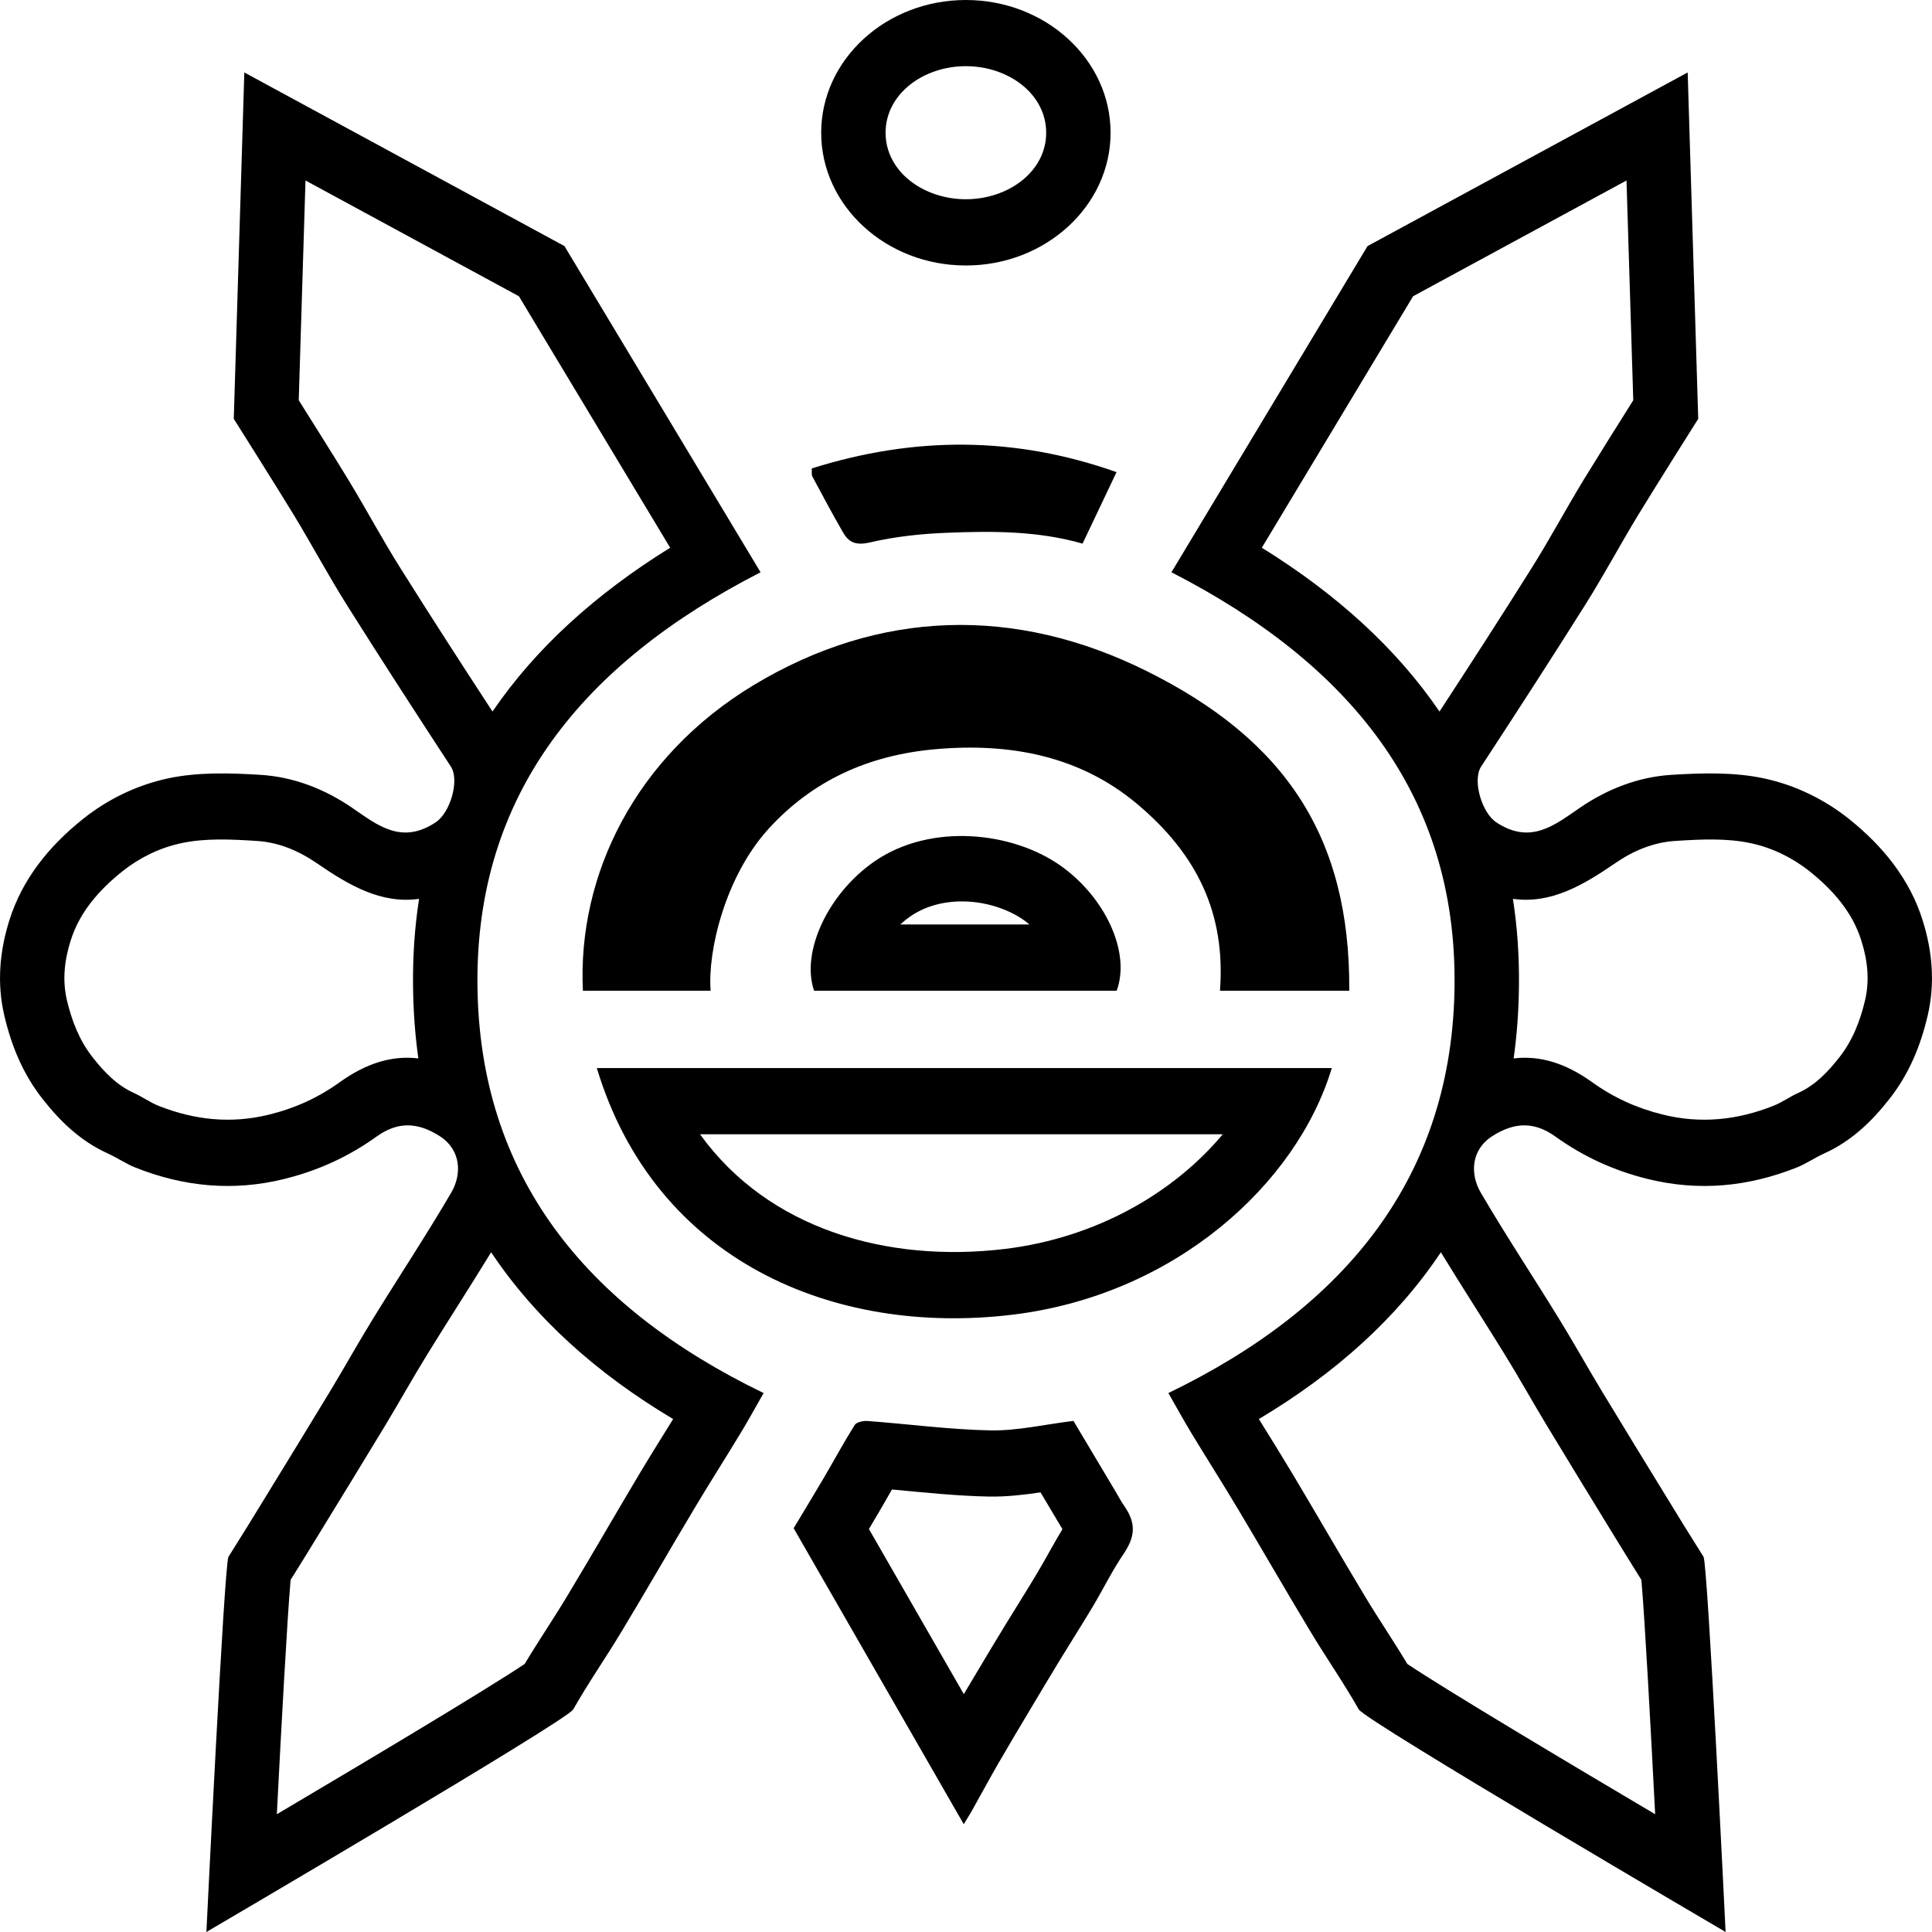 <?xml version="1.0" encoding="UTF-8" standalone="no"?><!DOCTYPE svg PUBLIC "-//W3C//DTD SVG 1.1//EN" "http://www.w3.org/Graphics/SVG/1.1/DTD/svg11.dtd"><svg width="100%" height="100%" viewBox="0 0 24 24" version="1.1" xmlns="http://www.w3.org/2000/svg" xmlns:xlink="http://www.w3.org/1999/xlink" xml:space="preserve" xmlns:serif="http://www.serif.com/" style="fill-rule:evenodd;clip-rule:evenodd;stroke-linejoin:round;stroke-miterlimit:2;"><path d="M18.069,12.238c-0.023,2.356 -1.328,3.99 -3.555,5.067c0.1,0.174 0.19,0.34 0.288,0.501c0.188,0.311 0.384,0.617 0.57,0.929c0.304,0.508 0.598,1.021 0.904,1.528c0.196,0.327 0.416,0.641 0.603,0.972c0.08,0.141 4.557,2.765 4.557,2.765c-0,0 -0.222,-4.577 -0.274,-4.661c-0.154,-0.243 -0.305,-0.488 -0.455,-0.734c-0.273,-0.446 -0.547,-0.891 -0.817,-1.338c-0.178,-0.295 -0.345,-0.596 -0.526,-0.889c-0.321,-0.522 -0.66,-1.034 -0.969,-1.562c-0.135,-0.23 -0.124,-0.533 0.145,-0.704c0.275,-0.175 0.521,-0.18 0.781,0.006c0.347,0.249 0.724,0.423 1.149,0.528c0.637,0.157 1.249,0.095 1.845,-0.141c0.12,-0.047 0.226,-0.122 0.343,-0.175c0.342,-0.154 0.595,-0.401 0.811,-0.676c0.245,-0.31 0.389,-0.661 0.477,-1.037c0.095,-0.406 0.058,-0.805 -0.064,-1.19c-0.158,-0.5 -0.484,-0.912 -0.916,-1.256c-0.309,-0.246 -0.67,-0.419 -1.05,-0.501c-0.366,-0.079 -0.766,-0.069 -1.147,-0.045c-0.418,0.025 -0.803,0.177 -1.144,0.41c-0.313,0.215 -0.613,0.463 -1.039,0.179c-0.178,-0.118 -0.298,-0.521 -0.187,-0.691c0.436,-0.667 0.869,-1.335 1.293,-2.009c0.229,-0.364 0.431,-0.742 0.654,-1.11c0.245,-0.402 0.75,-1.201 0.75,-1.201l-0.131,-4.303l-3.977,2.157c-0,0 -1.63,2.711 -2.436,4.052c2.21,1.133 3.54,2.759 3.517,5.129Zm-12.138,-0c0.023,2.356 1.328,3.99 3.555,5.067c-0.1,0.174 -0.19,0.34 -0.288,0.501c-0.188,0.311 -0.384,0.617 -0.57,0.929c-0.304,0.508 -0.598,1.021 -0.904,1.528c-0.196,0.327 -0.416,0.641 -0.603,0.972c-0.08,0.141 -4.557,2.765 -4.557,2.765c0,0 0.222,-4.577 0.274,-4.661c0.154,-0.243 0.305,-0.488 0.455,-0.734c0.273,-0.446 0.547,-0.891 0.817,-1.338c0.178,-0.295 0.345,-0.596 0.526,-0.889c0.321,-0.522 0.66,-1.034 0.969,-1.562c0.135,-0.23 0.124,-0.533 -0.145,-0.704c-0.275,-0.175 -0.521,-0.18 -0.781,0.006c-0.347,0.249 -0.724,0.423 -1.149,0.528c-0.637,0.157 -1.249,0.095 -1.845,-0.141c-0.12,-0.047 -0.226,-0.122 -0.343,-0.175c-0.342,-0.154 -0.595,-0.401 -0.811,-0.676c-0.245,-0.31 -0.389,-0.661 -0.477,-1.037c-0.095,-0.406 -0.058,-0.805 0.064,-1.19c0.158,-0.5 0.484,-0.912 0.916,-1.256c0.309,-0.246 0.67,-0.419 1.05,-0.501c0.366,-0.079 0.766,-0.069 1.147,-0.045c0.418,0.025 0.803,0.177 1.144,0.41c0.313,0.215 0.613,0.463 1.039,0.179c0.178,-0.118 0.298,-0.521 0.187,-0.691c-0.436,-0.667 -0.869,-1.335 -1.293,-2.009c-0.229,-0.364 -0.431,-0.742 -0.654,-1.11c-0.245,-0.402 -0.75,-1.201 -0.75,-1.201l0.131,-4.303l3.977,2.157c0,0 1.63,2.711 2.436,4.052c-2.21,1.133 -3.54,2.759 -3.517,5.129Zm7.925,6.287c-0.179,-0.299 -0.356,-0.597 -0.521,-0.874c-0.36,0.044 -0.694,0.123 -1.027,0.118c-0.511,-0.01 -1.021,-0.079 -1.533,-0.117c-0.052,-0.004 -0.136,0.015 -0.157,0.049c-0.137,0.218 -0.258,0.443 -0.388,0.664c-0.123,0.21 -0.25,0.417 -0.371,0.619c0.699,1.216 1.395,2.428 2.113,3.677c0.045,-0.075 0.075,-0.12 0.101,-0.167c0.108,-0.192 0.212,-0.386 0.322,-0.577c0.134,-0.232 0.272,-0.463 0.41,-0.694c0.122,-0.205 0.245,-0.41 0.369,-0.614c0.131,-0.215 0.267,-0.427 0.396,-0.643c0.131,-0.219 0.243,-0.449 0.386,-0.661c0.144,-0.211 0.161,-0.378 0.014,-0.591c-0.042,-0.061 -0.077,-0.126 -0.114,-0.189Zm4.043,-2.969c-0.543,0.814 -1.305,1.502 -2.261,2.072c0.14,0.225 0.28,0.45 0.416,0.677c0.303,0.507 0.597,1.019 0.902,1.525c0.17,0.283 0.357,0.557 0.526,0.84c0.49,0.328 1.979,1.216 3.079,1.867c-0.055,-1.07 -0.127,-2.403 -0.171,-2.911c-0.121,-0.193 -0.241,-0.388 -0.36,-0.582c-0.274,-0.448 -0.549,-0.895 -0.819,-1.343c-0.177,-0.293 -0.343,-0.592 -0.523,-0.883c-0.26,-0.422 -0.531,-0.839 -0.789,-1.262Zm-11.798,0c-0.258,0.423 -0.529,0.84 -0.789,1.262c-0.18,0.291 -0.346,0.59 -0.522,0.882c-0.271,0.449 -0.546,0.896 -0.82,1.343c-0.119,0.195 -0.239,0.391 -0.36,0.583c-0.044,0.508 -0.116,1.841 -0.171,2.911c1.1,-0.651 2.589,-1.539 3.079,-1.867c0.169,-0.283 0.356,-0.557 0.526,-0.84c0.305,-0.506 0.599,-1.018 0.902,-1.526c0.136,-0.227 0.277,-0.451 0.416,-0.676c-0.956,-0.57 -1.718,-1.258 -2.261,-2.072Zm4.979,2.947c-0.055,0.096 -0.109,0.192 -0.165,0.287l-0.121,0.204l1.179,2.051l0.15,-0.252c0.124,-0.208 0.248,-0.415 0.374,-0.621c0.129,-0.212 0.264,-0.422 0.391,-0.637c0.107,-0.178 0.202,-0.362 0.31,-0.539l-0.272,-0.457c-0.214,0.031 -0.423,0.055 -0.632,0.052c-0.405,-0.007 -0.81,-0.051 -1.214,-0.088Zm1.494,-2.171c2.021,-0.243 3.535,-1.623 3.97,-3.064l-9.13,-0c0.725,2.402 2.95,3.33 5.16,3.064Zm2.616,-2.242l-6.494,-0c0.848,1.18 2.329,1.6 3.785,1.425c1.144,-0.138 2.104,-0.701 2.709,-1.425Zm3.613,-0.942c0.328,-0.039 0.646,0.059 0.976,0.296c0.265,0.19 0.553,0.322 0.878,0.402c0.474,0.117 0.927,0.067 1.37,-0.108c0.109,-0.043 0.204,-0.113 0.309,-0.16c0.218,-0.099 0.373,-0.266 0.512,-0.442c0.167,-0.212 0.26,-0.455 0.321,-0.712c0.059,-0.253 0.029,-0.502 -0.048,-0.743c-0.109,-0.346 -0.346,-0.622 -0.645,-0.86c-0.213,-0.169 -0.463,-0.29 -0.725,-0.346c-0.298,-0.065 -0.623,-0.049 -0.934,-0.029c-0.275,0.016 -0.525,0.121 -0.748,0.274c-0.402,0.276 -0.802,0.512 -1.275,0.446c0.054,0.345 0.079,0.705 0.075,1.08l0,0c-0.003,0.311 -0.025,0.612 -0.066,0.902Zm-13.597,-1.982c-0.473,0.066 -0.873,-0.17 -1.275,-0.446c-0.223,-0.153 -0.473,-0.258 -0.748,-0.274c-0.311,-0.02 -0.636,-0.036 -0.934,0.029c-0.262,0.056 -0.512,0.177 -0.725,0.346c-0.299,0.238 -0.536,0.514 -0.645,0.86c-0.077,0.241 -0.107,0.49 -0.048,0.743c0.061,0.257 0.154,0.5 0.321,0.712c0.139,0.176 0.294,0.343 0.511,0.441c0.106,0.048 0.201,0.118 0.309,0.161c0.444,0.175 0.897,0.225 1.371,0.108c0.325,-0.08 0.613,-0.212 0.878,-0.403c0.33,-0.236 0.648,-0.334 0.976,-0.295c-0.041,-0.29 -0.063,-0.591 -0.066,-0.902l-0,0c-0.004,-0.375 0.021,-0.735 0.075,-1.08Zm2.035,1.141l1.587,-0c-0.04,-0.481 0.176,-1.414 0.72,-2.012c0.546,-0.598 1.238,-0.914 2.07,-0.988c0.933,-0.083 1.797,0.085 2.503,0.676c0.75,0.628 1.106,1.363 1.034,2.324l1.606,-0c0.013,-1.922 -0.807,-3.12 -2.513,-3.969c-1.641,-0.817 -3.328,-0.766 -4.885,0.172c-1.465,0.884 -2.192,2.355 -2.122,3.797Zm5.937,-1.551c-0.602,-0.427 -1.617,-0.535 -2.311,-0.058c-0.581,0.399 -0.92,1.128 -0.754,1.609l3.759,-0c0.177,-0.481 -0.146,-1.162 -0.694,-1.551Zm-0.389,0.728l-0.066,-0.051c-0.368,-0.261 -0.988,-0.342 -1.412,-0.051c-0.045,0.031 -0.087,0.065 -0.127,0.102l1.605,0Zm7.5,-6.512l-0.084,-2.73l-2.651,1.438l-1.879,3.124c0.924,0.573 1.669,1.246 2.207,2.035c0.384,-0.588 0.765,-1.178 1.138,-1.772c0.227,-0.36 0.427,-0.735 0.648,-1.099c0.167,-0.273 0.452,-0.728 0.621,-0.996Zm-11.964,1.832l-1.879,-3.124l-2.651,-1.438l-0.084,2.73c0.169,0.268 0.455,0.723 0.621,0.996c0.221,0.364 0.421,0.739 0.648,1.099c0.373,0.594 0.754,1.184 1.138,1.772c0.538,-0.789 1.283,-1.462 2.207,-2.035Zm2.146,-0.193c0.07,0.123 0.154,0.169 0.336,0.127c0.313,-0.073 0.642,-0.108 0.965,-0.12c0.559,-0.022 1.121,-0.024 1.676,0.135c0.144,-0.303 0.281,-0.593 0.422,-0.888c-1.262,-0.447 -2.513,-0.447 -3.786,-0.046c0.003,0.04 -0.006,0.075 0.008,0.101c0.124,0.231 0.247,0.463 0.379,0.691Zm3.325,-4.962c-0,-0.91 -0.807,-1.649 -1.798,-1.649c-0.991,0 -1.797,0.74 -1.797,1.649c-0,0.909 0.806,1.649 1.797,1.649c0.991,-0 1.798,-0.74 1.798,-1.649Zm-0.8,-0c-0,0.483 -0.471,0.826 -0.998,0.826c-0.527,0 -0.997,-0.343 -0.997,-0.826c-0,-0.483 0.47,-0.827 0.997,-0.827c0.527,0 0.998,0.343 0.998,0.827Z"/></svg>